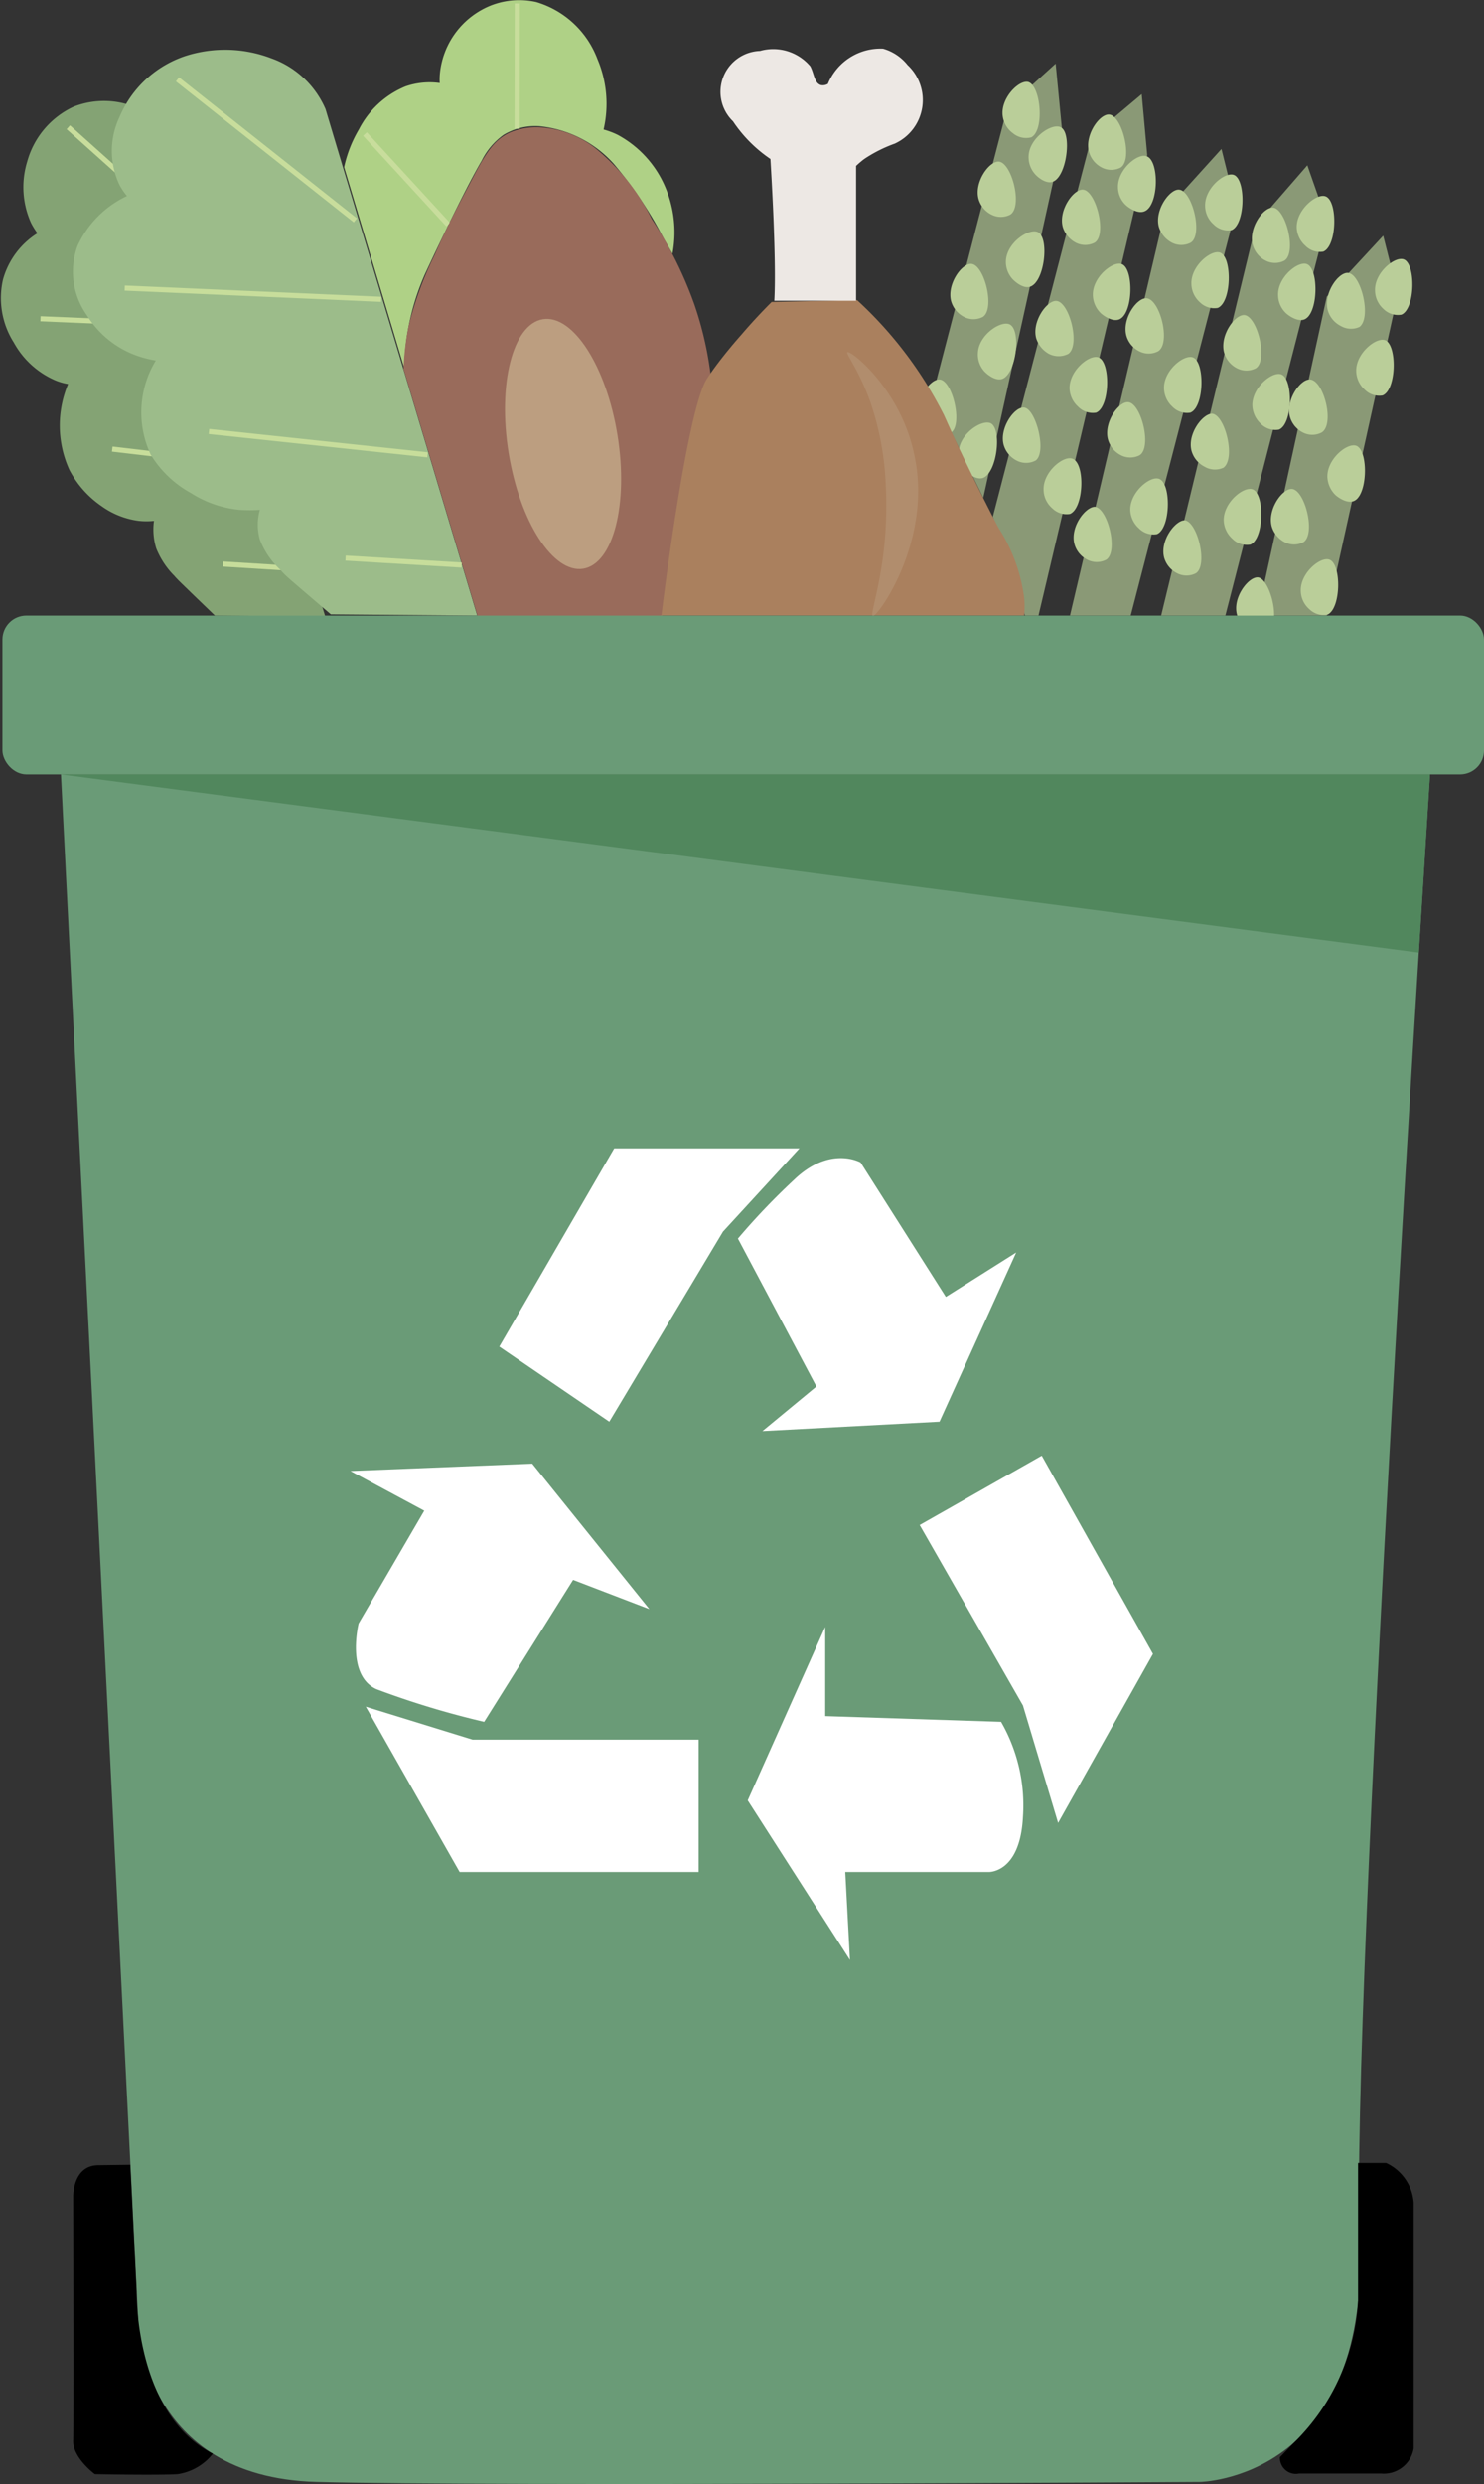 <svg xmlns="http://www.w3.org/2000/svg" viewBox="0 0 72.58 121.42"><rect x="0" y="0" width="72.58" height="121.42" fill="#333333" stroke="none"/><defs><style>.cls-1{fill:#84a374;}.cls-2,.cls-3{fill:none;}.cls-2{stroke:#c8dd9c;}.cls-12,.cls-2,.cls-3,.cls-4{stroke-miterlimit:10;}.cls-2,.cls-3,.cls-4{stroke-width:0.25px;}.cls-3,.cls-4{stroke:#c7dd9b;}.cls-4{fill:#c7dd9b;}.cls-5{fill:#9cbc8a;}.cls-6{fill:#afd186;}.cls-7{fill:#996b5b;}.cls-14,.cls-8{fill:#bc9e80;}.cls-9{fill:#8a9976;}.cls-10{fill:#bace99;}.cls-11{fill:#aa805e;}.cls-12,.cls-17{fill:#fff;}.cls-12{stroke:#1d1d1b;}.cls-13{fill:#ede8e4;}.cls-14{opacity:0.45;}.cls-15{fill:#6a9b77;}.cls-16{fill:#51875d;}</style></defs><g id="indhold_grøn_skraldespan" data-name="indhold, grøn skraldespan"><path class="cls-1" d="M45.42,86.87,44.31,85.8c-.53-.52-.67-.64-.88-.88a4,4,0,0,1-.88-1.34,3.11,3.11,0,0,1-.11-1.34,3.51,3.51,0,0,1-.73,0,4,4,0,0,1-1.83-.72,4.92,4.92,0,0,1-1.57-1.76,5.24,5.24,0,0,1-.07-4.21,2.79,2.79,0,0,1-.65-.19,4.23,4.23,0,0,1-2-1.83,4.06,4.06,0,0,1-.53-3.1,3.9,3.9,0,0,1,1.68-2.25,3.75,3.75,0,0,1-.31-.5,4.26,4.26,0,0,1-.19-3A4.18,4.18,0,0,1,38.5,62a4.06,4.06,0,0,1,3.18.08,4.21,4.21,0,0,1,2.14,2.25l7,22.59Z" transform="translate(-34.91 -56.78)"/></g><g id="streger_i_blald" data-name="streger i blald"><line class="cls-2" x1="10.31" y1="12.46" x2="3.34" y2="6.22"/><line class="cls-3" x1="1.98" y1="15.58" x2="11.49" y2="15.98"/><line class="cls-3" x1="5.49" y1="21.95" x2="13.64" y2="22.91"/><line class="cls-4" x1="10.9" y1="27.57" x2="15.22" y2="27.84"/></g><g id="andet_blad" data-name="andet blad"><path class="cls-5" d="M51.09,86.81l-1.38-1.18c-.66-.57-.83-.7-1.09-1a3.94,3.94,0,0,1-1-1.47,2.68,2.68,0,0,1,0-1.46,7.89,7.89,0,0,1-1,0,5.38,5.38,0,0,1-2.37-.82A5.27,5.27,0,0,1,42.28,79a4.88,4.88,0,0,1,.25-4.6,5.17,5.17,0,0,1-.85-.21,4.73,4.73,0,0,1-2.52-2,3.67,3.67,0,0,1-.46-3.39,5,5,0,0,1,2.42-2.44,3.23,3.23,0,0,1-.37-.55,3.87,3.87,0,0,1,0-3.3A5.32,5.32,0,0,1,44,59.51a6.34,6.34,0,0,1,4.18.12,4.54,4.54,0,0,1,2.65,2.48l7.42,24.76Z" transform="translate(-34.91 -56.78)"/><line class="cls-2" x1="17.38" y1="10.77" x2="8.68" y2="3.88"/><line class="cls-3" x1="6.1" y1="14.08" x2="18.64" y2="14.63"/><line class="cls-3" x1="10.22" y1="21.09" x2="20.91" y2="22.23"/><line class="cls-4" x1="16.9" y1="27.28" x2="22.58" y2="27.62"/></g><g id="sidste_blad" data-name="sidste blad"><path class="cls-6" d="M56.43,61a3,3,0,0,1,0-.68,4,4,0,0,1,2.44-3.25,3.8,3.8,0,0,1,2.26-.19,4.59,4.59,0,0,1,3,2.79,5.58,5.58,0,0,1,.3,3.44,3.92,3.92,0,0,1,.69.26,5.22,5.22,0,0,1,2.45,2.87,5.65,5.65,0,0,1,.23,2.94l-.42-.72a19.13,19.13,0,0,0-2.45-3.67,5.62,5.62,0,0,0-3.63-1.84,3,3,0,0,0-1.76.42,3.43,3.43,0,0,0-1.07,1.26c-.86,1.46-2.45,4.84-2.79,5.58a11.94,11.94,0,0,0-1,4.56l-2.94-9.82a6.19,6.19,0,0,1,.72-1.84A4.48,4.48,0,0,1,54.75,61a3.61,3.61,0,0,1,1.68-.16" transform="translate(-34.91 -56.78)"/></g><g id="streger_sidste_blad" data-name="streger sidste blad"><line class="cls-2" x1="21.92" y1="10.98" x2="17.85" y2="6.55"/><line class="cls-2" x1="25.29" y1="6.29" x2="25.3" y2="0.17"/></g><g id="Lag_11" data-name="Lag 11"><path class="cls-7" d="M69.66,75.05a17.06,17.06,0,0,0-.79-3.39,19.3,19.3,0,0,0-2.08-4.17A10.4,10.4,0,0,0,64,64a4.85,4.85,0,0,0-2.7-1,3.35,3.35,0,0,0-1.44.25c-.79.36-1.19,1-1.88,2.32-.79,1.5-1.19,2.25-1.81,3.66a17.14,17.14,0,0,0-1.27,3.47,12.69,12.69,0,0,0-.25,2.12l.55,1.83,3.08,10.28h9Z" transform="translate(-34.91 -56.78)"/></g><g id="Lag_12" data-name="Lag 12"><ellipse class="cls-8" cx="62.1" cy="78.43" rx="2.69" ry="6.16" transform="matrix(0.99, -0.16, 0.16, 0.99, -46.49, -46.01)"/></g><g id="Lag_13" data-name="Lag 13"><polygon class="cls-9" points="51.63 3.11 49.27 5.25 45.62 19.28 48.09 24.33 51.98 6.74 51.63 3.11"/><polygon class="cls-9" points="50.13 30.09 50.79 30.09 56.11 7.58 55.84 4.6 53.39 6.66 48.56 25.25 50.13 30.09"/><polygon class="cls-9" points="59.74 7.28 56.98 10.33 52.33 30.09 55.3 30.09 60.46 10.18 59.74 7.28"/><polygon class="cls-9" points="63.94 8.08 61.42 10.98 56.79 30.09 59.93 30.09 64.89 10.79 63.94 8.08"/><polygon class="cls-9" points="67.65 11.52 64.89 14.5 61.49 30.09 64.89 30.09 68.37 14.35 67.65 11.52"/></g><g id="Lag_14" data-name="Lag 14"><path class="cls-10" d="M85.21,60.79c-.45-.13-1.37.78-1.26,1.65a1.23,1.23,0,0,0,.5.85,1,1,0,0,0,.9.2C86,63.15,85.82,61,85.21,60.79Z" transform="translate(-34.91 -56.78)"/><path class="cls-10" d="M86.79,63c-.42-.22-1.5.49-1.57,1.36a1.25,1.25,0,0,0,.32.94c.17.19.54.46.84.37C87.09,65.45,87.35,63.27,86.79,63Z" transform="translate(-34.91 -56.78)"/><path class="cls-10" d="M83.77,64.68c-.47-.05-1.23,1-1,1.83a1.22,1.22,0,0,0,.63.76,1,1,0,0,0,.92,0C84.94,66.88,84.4,64.75,83.77,64.68Z" transform="translate(-34.91 -56.78)"/><path class="cls-10" d="M85.68,68.13c-.42-.22-1.5.48-1.57,1.36a1.24,1.24,0,0,0,.32.93c.18.19.54.46.84.38C86,70.6,86.24,68.42,85.68,68.13Z" transform="translate(-34.91 -56.78)"/><path class="cls-10" d="M84.3,72.64c-.41-.22-1.5.48-1.56,1.36a1.23,1.23,0,0,0,.31.93c.18.19.55.46.85.38C84.61,75.11,84.87,72.93,84.3,72.64Z" transform="translate(-34.91 -56.78)"/><path class="cls-10" d="M83.37,77.47c-.42-.21-1.51.49-1.57,1.37a1.27,1.27,0,0,0,.31.93c.18.19.55.46.85.38C83.67,79.94,83.93,77.77,83.37,77.47Z" transform="translate(-34.91 -56.78)"/><path class="cls-10" d="M82.43,69.68c-.47-.06-1.23,1-1,1.83a1.24,1.24,0,0,0,.63.76,1,1,0,0,0,.92,0C83.59,71.87,83.06,69.75,82.43,69.68Z" transform="translate(-34.91 -56.78)"/><path class="cls-10" d="M80.88,75.33c-.47-.06-1.23,1-1,1.83a1.24,1.24,0,0,0,.63.76,1,1,0,0,0,.92,0C82,77.52,81.5,75.4,80.88,75.33Z" transform="translate(-34.91 -56.78)"/><path class="cls-10" d="M89.17,62.38c-.47-.06-1.23,1-1,1.83a1.24,1.24,0,0,0,.63.76,1,1,0,0,0,.92,0C90.33,64.58,89.8,62.45,89.17,62.38Z" transform="translate(-34.91 -56.78)"/><path class="cls-10" d="M87.89,66.05c-.46-.06-1.23,1-1,1.83a1.29,1.29,0,0,0,.63.76,1,1,0,0,0,.93,0C89.06,68.25,88.52,66.12,87.89,66.05Z" transform="translate(-34.91 -56.78)"/><path class="cls-10" d="M86.59,71.49c-.46-.06-1.23,1-1,1.83a1.32,1.32,0,0,0,.63.76,1.05,1.05,0,0,0,.93,0C87.76,73.68,87.22,71.56,86.59,71.49Z" transform="translate(-34.91 -56.78)"/><path class="cls-10" d="M85,76.7c-.46-.06-1.23,1-1,1.83a1.24,1.24,0,0,0,.63.76,1,1,0,0,0,.93,0C86.12,78.89,85.58,76.77,85,76.7Z" transform="translate(-34.91 -56.78)"/><path class="cls-10" d="M91,64.42c-.43-.18-1.44.64-1.41,1.52a1.21,1.21,0,0,0,.41.89c.2.17.59.4.88.28C91.59,66.84,91.62,64.65,91,64.42Z" transform="translate(-34.91 -56.78)"/><path class="cls-10" d="M89.78,69.69c-.44-.17-1.45.64-1.42,1.52a1.27,1.27,0,0,0,.41.9c.2.17.59.4.88.28C90.34,72.11,90.37,69.92,89.78,69.69Z" transform="translate(-34.91 -56.78)"/><path class="cls-10" d="M88.64,74.25c-.44-.17-1.44.64-1.42,1.52a1.26,1.26,0,0,0,.42.89,1,1,0,0,0,.88.29C89.2,76.67,89.23,74.48,88.64,74.25Z" transform="translate(-34.91 -56.78)"/><path class="cls-10" d="M87.36,79.2c-.43-.17-1.44.64-1.41,1.52a1.21,1.21,0,0,0,.41.89,1,1,0,0,0,.88.29C87.92,81.62,88,79.43,87.36,79.2Z" transform="translate(-34.91 -56.78)"/><path class="cls-10" d="M95.26,65.33c-.43-.17-1.44.64-1.41,1.52a1.21,1.21,0,0,0,.41.89,1,1,0,0,0,.88.29C95.82,67.75,95.85,65.56,95.26,65.33Z" transform="translate(-34.91 -56.78)"/><path class="cls-10" d="M94.59,69.13c-.43-.17-1.44.64-1.41,1.52a1.23,1.23,0,0,0,.41.9,1,1,0,0,0,.88.28C95.15,71.55,95.18,69.36,94.59,69.13Z" transform="translate(-34.91 -56.78)"/><path class="cls-10" d="M93.26,74.25c-.44-.17-1.45.64-1.42,1.52a1.25,1.25,0,0,0,.41.89,1,1,0,0,0,.88.29C93.82,76.67,93.84,74.48,93.26,74.25Z" transform="translate(-34.91 -56.78)"/><path class="cls-10" d="M91.61,80.19c-.43-.18-1.44.64-1.42,1.52a1.26,1.26,0,0,0,.42.89,1,1,0,0,0,.88.29C92.17,82.61,92.2,80.42,91.61,80.19Z" transform="translate(-34.91 -56.78)"/><path class="cls-10" d="M91,71.36c-.47-.06-1.23,1-1,1.83a1.22,1.22,0,0,0,.63.76,1,1,0,0,0,.92,0C92.19,73.56,91.65,71.43,91,71.36Z" transform="translate(-34.91 -56.78)"/><path class="cls-10" d="M92.59,66.05c-.46-.06-1.23,1-1,1.83a1.29,1.29,0,0,0,.63.76,1,1,0,0,0,.93,0C93.76,68.25,93.22,66.12,92.59,66.05Z" transform="translate(-34.91 -56.78)"/><path class="cls-10" d="M90.1,76.44c-.47-.06-1.23,1-1,1.83a1.24,1.24,0,0,0,.63.76,1,1,0,0,0,.92,0C91.26,78.64,90.73,76.51,90.1,76.44Z" transform="translate(-34.91 -56.78)"/><path class="cls-10" d="M88.46,81.55c-.47,0-1.23,1-1,1.83a1.22,1.22,0,0,0,.63.76,1,1,0,0,0,.92,0C89.62,83.75,89.09,81.62,88.46,81.55Z" transform="translate(-34.91 -56.78)"/><path class="cls-10" d="M97.18,66.93c-.47-.05-1.23,1-1,1.83a1.22,1.22,0,0,0,.63.76,1,1,0,0,0,.92,0C98.34,69.13,97.81,67,97.18,66.93Z" transform="translate(-34.91 -56.78)"/><path class="cls-10" d="M95.78,72.18c-.47-.05-1.23,1-1,1.84a1.24,1.24,0,0,0,.63.76,1,1,0,0,0,.92,0C96.94,74.38,96.41,72.26,95.78,72.18Z" transform="translate(-34.91 -56.78)"/><path class="cls-10" d="M94.19,77c-.46,0-1.23,1-1,1.83a1.25,1.25,0,0,0,.63.76,1,1,0,0,0,.93.05C95.36,79.18,94.82,77.05,94.19,77Z" transform="translate(-34.91 -56.78)"/><path class="cls-10" d="M92.85,82.21c-.46,0-1.23,1-1,1.84a1.23,1.23,0,0,0,.63.75,1,1,0,0,0,.92,0C94,84.41,93.48,82.28,92.85,82.21Z" transform="translate(-34.91 -56.78)"/><path class="cls-10" d="M100.85,70.12c-.47-.06-1.23,1-1,1.83a1.24,1.24,0,0,0,.63.76,1,1,0,0,0,.92.05C102,72.31,101.48,70.19,100.85,70.12Z" transform="translate(-34.91 -56.78)"/><path class="cls-10" d="M99,75.33c-.47-.06-1.23,1-1,1.83a1.24,1.24,0,0,0,.63.76,1,1,0,0,0,.92,0C100.2,77.52,99.66,75.4,99,75.33Z" transform="translate(-34.91 -56.78)"/><path class="cls-10" d="M98.11,80.68c-.47-.05-1.23,1-1,1.84a1.27,1.27,0,0,0,.63.76,1,1,0,0,0,.92,0C99.27,82.88,98.74,80.76,98.11,80.68Z" transform="translate(-34.91 -56.78)"/><path class="cls-10" d="M96.41,85c-.46,0-1.23,1-1,1.83a1.22,1.22,0,0,0,.63.76,1,1,0,0,0,.92,0C97.58,87.15,97,85,96.41,85Z" transform="translate(-34.91 -56.78)"/><path class="cls-10" d="M99.75,66.38c-.43-.18-1.44.64-1.42,1.52a1.26,1.26,0,0,0,.42.89,1,1,0,0,0,.88.29C100.31,68.8,100.34,66.61,99.75,66.38Z" transform="translate(-34.91 -56.78)"/><path class="cls-10" d="M98.83,69.69c-.43-.17-1.44.64-1.41,1.52a1.23,1.23,0,0,0,.41.9c.2.17.59.4.88.28C99.39,72.11,99.42,69.92,98.83,69.69Z" transform="translate(-34.91 -56.78)"/><path class="cls-10" d="M97.58,75.08c-.44-.17-1.44.64-1.42,1.52a1.27,1.27,0,0,0,.42.9,1,1,0,0,0,.88.28C98.14,77.51,98.17,75.31,97.58,75.08Z" transform="translate(-34.91 -56.78)"/><path class="cls-10" d="M96.18,80.7c-.44-.17-1.44.64-1.42,1.52a1.26,1.26,0,0,0,.42.89,1,1,0,0,0,.88.29C96.74,83.12,96.77,80.93,96.18,80.7Z" transform="translate(-34.91 -56.78)"/><path class="cls-10" d="M103.57,69.46c-.43-.17-1.44.64-1.41,1.52a1.23,1.23,0,0,0,.41.9,1,1,0,0,0,.88.28C104.13,71.88,104.16,69.69,103.57,69.46Z" transform="translate(-34.91 -56.78)"/><path class="cls-10" d="M102.66,73.41c-.44-.17-1.45.64-1.42,1.52a1.25,1.25,0,0,0,.41.89,1,1,0,0,0,.88.29C103.22,75.83,103.24,73.64,102.66,73.41Z" transform="translate(-34.91 -56.78)"/><path class="cls-10" d="M101.25,78.57c-.44-.17-1.44.64-1.42,1.52a1.31,1.31,0,0,0,.41.9c.2.17.59.4.88.28C101.81,81,101.84,78.8,101.25,78.57Z" transform="translate(-34.91 -56.78)"/><path class="cls-10" d="M99.94,84.14c-.43-.18-1.44.64-1.41,1.52a1.21,1.21,0,0,0,.41.89,1,1,0,0,0,.88.28C100.5,86.56,100.53,84.37,99.94,84.14Z" transform="translate(-34.91 -56.78)"/></g><g id="kødben"><path class="cls-11" d="M72.65,71.54c-.39.39-.91.93-1.49,1.61,0,0-1,1.11-1.66,2.12-1,1.45-2.24,11.51-2.24,11.6H85A4.52,4.52,0,0,0,85,86a8.27,8.27,0,0,0-1.26-3.43S83,81.16,82.45,80c-.74-1.5-1.16-2.47-1.37-2.93a19.57,19.57,0,0,0-4.25-5.62Z" transform="translate(-34.91 -56.78)"/><path class="cls-12" d="M84,86.87" transform="translate(-34.91 -56.78)"/><path class="cls-13" d="M72.59,64.55a6.74,6.74,0,0,1-1.83-1.84,2,2,0,0,1,1.32-3.44,2.37,2.37,0,0,1,2.46.75c.18.33.2.83.52.92a.48.48,0,0,0,.34-.06,2.78,2.78,0,0,1,2.7-1.72,2.36,2.36,0,0,1,1.2.8,2.34,2.34,0,0,1-.63,3.84,6.83,6.83,0,0,0-1.49.75,4.46,4.46,0,0,0-.4.34v6.59h-4C72.9,69.38,72.59,64.55,72.59,64.55Z" transform="translate(-34.91 -56.78)"/></g><g id="kødben_skygge" data-name="kødben skygge"><path class="cls-14" d="M76.35,74c-.08.06.55.85,1.1,2.35a14.2,14.2,0,0,1,.78,4.12c.21,3.89-.84,6.34-.63,6.42s3-3.75,2-8C78.92,75.78,76.49,73.85,76.35,74Z" transform="translate(-34.91 -56.78)"/></g><g id="grøn_skraldespan" data-name="grøn skraldespan"><rect class="cls-15" x="0.12" y="30.09" width="72.46" height="7.76" rx="1.17"/><path class="cls-15" d="M37.89,94.62l3.79,75.79s.22,7.45,8.71,7.68,43.22,0,43.22,0,8.26-.12,7.8-11.7,3.44-71.77,3.44-71.77Z" transform="translate(-34.91 -56.78)"/><polygon class="cls-16" points="2.98 37.85 69.94 37.85 69.39 46.56 2.98 37.85"/><path d="M41.28,162.59l.31,6.18s-.11,6,3.73,7.94a2.71,2.71,0,0,1-1.72,1c-1,.06-4.05,0-4.05,0s-1.09-.8-1.06-1.64,0-11.89,0-11.89-.05-1.57,1.24-1.57Z" transform="translate(-34.91 -56.78)"/><path d="M98.22,176.15a10.46,10.46,0,0,0,3.11-6.92c0-4.1,0-6.73,0-6.73h1.37a2.32,2.32,0,0,1,1.35,1.95v12a1.48,1.48,0,0,1-1.6,1.23h-4a.78.78,0,0,1-.94-.8Z" transform="translate(-34.91 -56.78)"/></g><g id="genbrugstegn_grøn_skraldespan" data-name="genbrugstegn, grøn skraldespan"><polygon class="cls-17" points="39.1 56.13 30.04 56.13 24.42 65.82 29.8 69.49 35.36 60.2 39.1 56.13"/><polygon class="cls-17" points="50.95 71.15 44.98 74.54 50.03 83.36 51.75 89.1 56.39 80.84 50.95 71.15"/><polygon class="cls-17" points="34.17 85.03 23.11 85.03 17.89 83.42 22.48 91.5 34.17 91.5 34.17 85.03"/><path class="cls-17" d="M52.05,128.68l3.61,1.94-3.21,5.51s-.63,2.52.86,3.21a42.33,42.33,0,0,0,5.28,1.6L62.94,134l3.73,1.43-5.73-7.11Z" transform="translate(-34.91 -56.78)"/><path class="cls-17" d="M71,117.32l3.84,7.23-2.64,2.18,8.66-.46L84.61,118l-3.44,2.17L77,113.6s-1.49-.86-3.27.86A33.82,33.82,0,0,0,71,117.32Z" transform="translate(-34.91 -56.78)"/><path class="cls-17" d="M83.87,140.94l-8.6-.28V136.3l-3.79,8.48,5,7.8-.23-4.3h7s1.55.08,1.69-2.69A8.18,8.18,0,0,0,83.87,140.94Z" transform="translate(-34.91 -56.78)"/></g></svg>